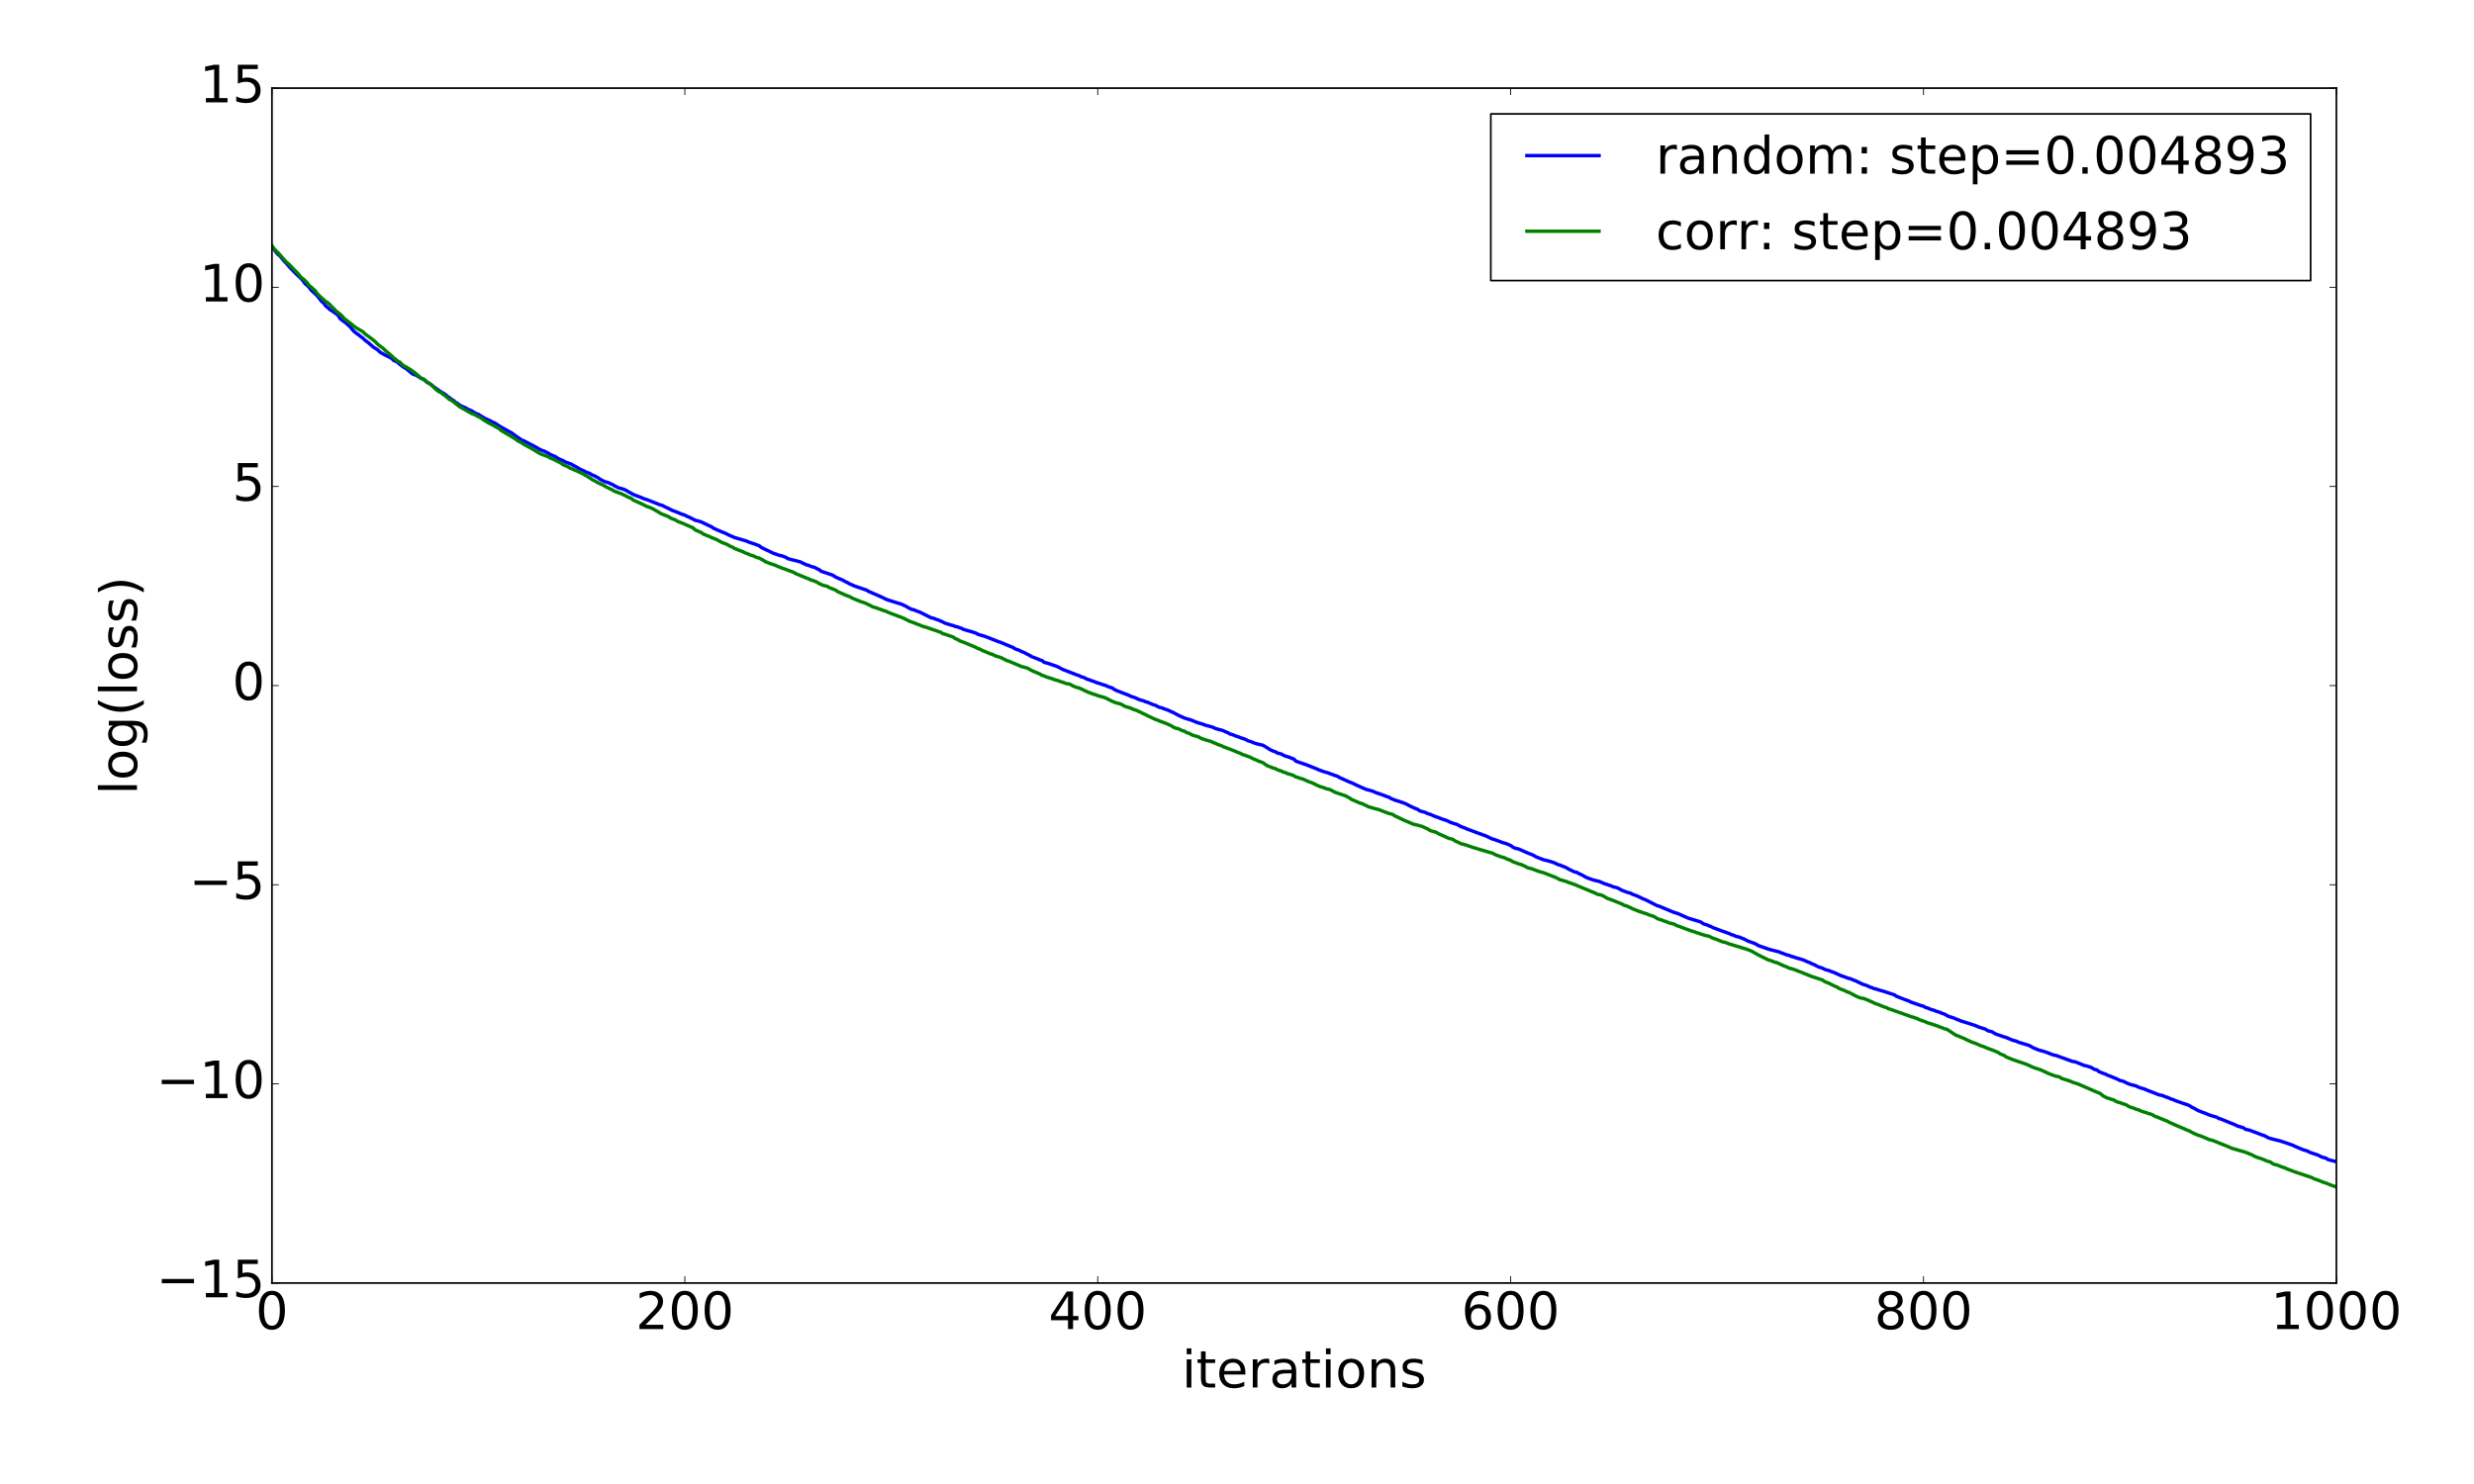 <?xml version="1.0" encoding="utf-8" standalone="no"?>
<!DOCTYPE svg PUBLIC "-//W3C//DTD SVG 1.1//EN"
  "http://www.w3.org/Graphics/SVG/1.1/DTD/svg11.dtd">
<!-- Created with matplotlib (http://matplotlib.org/) -->
<svg height="864pt" version="1.1" viewBox="0 0 1440 864" width="1440pt" xmlns="http://www.w3.org/2000/svg" xmlns:xlink="http://www.w3.org/1999/xlink">
 <defs>
  <style type="text/css">
*{stroke-linecap:butt;stroke-linejoin:round;stroke-miterlimit:100000;}
  </style>
 </defs>
 <g id="figure_1">
  <g id="patch_1">
   <path d="M 0 864 
L 1440 864 
L 1440 0 
L 0 0 
z
" style="fill:#ffffff;"/>
  </g>
  <g id="axes_1">
   <g id="patch_2">
    <path d="M 158.287 747 
L 1359.9 747 
L 1359.9 51.3 
L 158.287 51.3 
z
" style="fill:#ffffff;"/>
   </g>
   <g id="line2d_1">
    <path clip-path="url(#p34ea9ebe9b)" d="M 158.287 143.705 
L 159.489 145.153 
L 160.691 146.841 
L 161.892 148.224 
L 163.094 149.198 
L 165.497 152.158 
L 166.699 153.356 
L 169.102 156.135 
L 172.707 159.799 
L 175.11 162.038 
L 176.312 163.407 
L 177.513 165.1 
L 178.715 166.085 
L 179.917 167.287 
L 181.118 168.924 
L 183.521 171.129 
L 184.723 172.279 
L 187.126 175.414 
L 188.328 176.36 
L 189.529 178.066 
L 190.731 179.033 
L 191.933 180.191 
L 193.134 180.881 
L 196.739 183.479 
L 197.941 185.521 
L 201.546 188.215 
L 203.949 190.427 
L 205.15 191.931 
L 206.352 193.217 
L 207.554 194.15 
L 208.755 194.937 
L 209.957 195.964 
L 211.158 196.825 
L 212.36 197.992 
L 214.763 199.843 
L 217.167 201.967 
L 218.368 202.792 
L 219.57 203.456 
L 220.771 204.643 
L 221.973 205.538 
L 223.175 206.12 
L 224.376 206.853 
L 225.578 207.399 
L 227.981 208.655 
L 229.183 209.893 
L 230.384 210.331 
L 231.586 211.07 
L 232.787 212.194 
L 235.191 213.953 
L 236.392 214.595 
L 239.997 217.628 
L 241.199 218.148 
L 242.4 218.518 
L 244.804 220.145 
L 246.005 220.52 
L 247.207 221.204 
L 248.408 222.524 
L 249.61 223.025 
L 253.215 225.741 
L 256.82 228.251 
L 259.223 229.667 
L 260.425 230.732 
L 262.828 232.48 
L 264.029 233.219 
L 265.231 234.297 
L 266.433 234.976 
L 267.634 235.984 
L 271.239 237.572 
L 272.441 238.376 
L 273.642 238.786 
L 274.844 239.38 
L 276.046 240.166 
L 277.247 240.785 
L 278.449 241.246 
L 280.852 242.769 
L 282.054 243.491 
L 285.658 245.141 
L 286.86 245.853 
L 288.062 246.282 
L 290.465 247.95 
L 296.473 251.353 
L 297.675 251.955 
L 300.078 253.728 
L 303.683 256.209 
L 304.884 256.646 
L 310.892 259.783 
L 314.497 261.831 
L 315.699 262.337 
L 316.9 262.707 
L 319.304 263.962 
L 320.505 264.729 
L 322.908 265.699 
L 325.312 267.182 
L 327.715 268.167 
L 328.916 268.921 
L 332.521 270.226 
L 333.723 270.957 
L 336.126 272.238 
L 337.328 273.019 
L 338.529 273.612 
L 339.731 274.074 
L 340.933 274.802 
L 343.336 275.659 
L 344.537 276.467 
L 345.739 276.899 
L 348.142 278.179 
L 349.344 279.062 
L 351.747 280.341 
L 354.15 281.018 
L 355.352 281.637 
L 356.554 282.116 
L 357.755 282.879 
L 360.158 284.066 
L 362.562 284.692 
L 363.763 285.155 
L 368.57 287.875 
L 370.973 288.816 
L 373.376 289.725 
L 374.578 290.271 
L 376.981 291.064 
L 384.191 293.935 
L 385.392 294.171 
L 386.594 294.894 
L 387.795 295.408 
L 390.199 296.604 
L 391.4 297.197 
L 395.005 298.552 
L 396.207 299.14 
L 398.61 299.895 
L 399.812 300.574 
L 401.013 301.019 
L 404.618 302.881 
L 407.021 303.485 
L 408.223 303.899 
L 414.231 306.77 
L 415.433 307.619 
L 419.037 309.198 
L 422.642 310.674 
L 423.844 311.336 
L 427.449 312.916 
L 434.658 315.051 
L 435.86 315.622 
L 439.465 316.81 
L 441.868 317.727 
L 443.07 318.697 
L 446.675 320.464 
L 450.279 322.157 
L 453.884 323.418 
L 455.086 323.596 
L 457.489 324.537 
L 458.691 325.305 
L 465.9 327.15 
L 467.102 327.797 
L 469.505 328.889 
L 470.707 329.167 
L 471.908 329.725 
L 474.312 330.412 
L 475.513 331.114 
L 476.715 331.589 
L 477.916 332.589 
L 483.924 334.598 
L 485.126 335.118 
L 486.328 335.958 
L 488.731 337.033 
L 489.933 337.465 
L 492.336 338.783 
L 493.537 339.321 
L 494.739 340.051 
L 495.941 340.493 
L 497.142 341.104 
L 504.352 343.559 
L 505.554 344.294 
L 512.763 347.457 
L 516.368 349.174 
L 524.779 351.802 
L 527.183 352.915 
L 529.586 354.289 
L 530.787 354.825 
L 531.989 355.033 
L 533.191 355.605 
L 535.594 356.492 
L 541.602 359.505 
L 544.005 360.184 
L 545.207 360.695 
L 546.408 361.076 
L 548.812 362.158 
L 550.013 362.8 
L 553.618 363.913 
L 554.82 364.23 
L 556.021 364.713 
L 557.223 364.97 
L 559.626 365.814 
L 560.828 366.424 
L 563.231 367.154 
L 565.634 367.803 
L 568.037 368.605 
L 569.239 369.318 
L 572.844 370.369 
L 575.247 371.255 
L 581.255 373.617 
L 582.457 373.989 
L 586.062 375.514 
L 589.666 376.965 
L 590.868 377.804 
L 593.271 378.622 
L 594.473 379.307 
L 595.674 379.705 
L 599.279 381.579 
L 600.481 382.315 
L 604.086 383.683 
L 605.287 384.235 
L 606.489 384.569 
L 607.691 385.583 
L 610.094 386.228 
L 614.9 387.886 
L 616.102 388.418 
L 618.505 389.722 
L 626.916 392.996 
L 628.118 393.374 
L 629.32 394.03 
L 630.521 394.301 
L 632.924 395.504 
L 634.126 395.838 
L 635.328 396.317 
L 636.529 396.672 
L 637.731 397.244 
L 640.134 397.952 
L 641.336 398.415 
L 643.739 399.16 
L 644.941 399.746 
L 647.344 400.525 
L 648.545 401.363 
L 649.747 401.995 
L 656.957 404.773 
L 658.158 405.408 
L 660.562 406.153 
L 662.965 407.279 
L 664.166 407.673 
L 665.368 407.929 
L 666.57 408.489 
L 667.771 408.807 
L 671.376 410.318 
L 672.578 410.639 
L 673.779 411.322 
L 674.981 411.847 
L 676.182 412.077 
L 677.384 412.608 
L 679.787 413.433 
L 683.392 415.085 
L 685.795 416.41 
L 688.199 417.502 
L 689.4 418.05 
L 691.803 418.787 
L 693.005 419.085 
L 696.61 420.579 
L 700.215 421.661 
L 701.416 422.157 
L 705.021 423.121 
L 706.223 423.526 
L 707.424 424.124 
L 709.828 424.825 
L 711.029 425.088 
L 712.231 425.508 
L 713.432 426.116 
L 714.634 426.543 
L 715.836 427.272 
L 718.239 428.032 
L 719.441 428.614 
L 720.642 428.908 
L 721.844 429.437 
L 724.247 430.211 
L 725.449 430.719 
L 726.65 431.392 
L 727.852 431.671 
L 730.255 432.682 
L 732.658 433.355 
L 735.062 433.868 
L 737.465 435.292 
L 738.666 436.101 
L 739.868 436.765 
L 741.07 437.294 
L 742.271 437.675 
L 743.473 438.369 
L 745.876 439.04 
L 747.078 439.739 
L 748.279 440.243 
L 750.682 440.941 
L 751.884 441.531 
L 753.086 441.913 
L 754.287 443.165 
L 757.892 444.434 
L 760.295 445.239 
L 766.303 447.62 
L 767.505 448.187 
L 771.11 449.476 
L 772.311 449.738 
L 777.118 451.533 
L 778.32 451.862 
L 779.521 452.61 
L 785.529 455.32 
L 786.731 455.739 
L 790.336 457.476 
L 793.941 459.07 
L 795.142 459.573 
L 798.747 460.557 
L 801.15 461.593 
L 805.957 463.212 
L 807.158 463.809 
L 808.36 464.081 
L 809.561 464.889 
L 811.965 465.86 
L 814.368 466.582 
L 817.973 467.849 
L 821.578 469.714 
L 823.981 470.766 
L 825.182 471.215 
L 826.384 472.129 
L 828.787 472.746 
L 829.989 473.174 
L 831.191 473.773 
L 832.392 474.084 
L 834.795 475.144 
L 837.199 476.009 
L 839.602 476.932 
L 842.005 477.692 
L 844.408 478.826 
L 845.61 479.252 
L 848.013 479.968 
L 850.416 481.274 
L 852.82 482.141 
L 854.021 482.751 
L 855.223 483.126 
L 857.626 484.044 
L 863.634 486.246 
L 864.836 486.649 
L 868.44 488.407 
L 869.642 488.709 
L 873.247 490.04 
L 874.449 490.515 
L 876.852 491.217 
L 879.255 492.255 
L 880.457 493.139 
L 881.658 493.768 
L 884.061 494.35 
L 888.868 496.466 
L 892.473 497.886 
L 893.674 498.682 
L 896.078 499.665 
L 898.481 500.591 
L 900.884 501.142 
L 903.287 501.863 
L 904.489 502.248 
L 906.892 503.397 
L 908.094 503.697 
L 911.699 505.178 
L 912.9 505.941 
L 916.505 507.658 
L 917.707 507.87 
L 918.908 508.552 
L 921.311 509.69 
L 922.513 510.439 
L 923.715 511.031 
L 927.319 512.331 
L 930.924 513.19 
L 933.328 514.258 
L 938.134 515.916 
L 939.336 516.463 
L 940.537 516.643 
L 941.739 517.07 
L 944.142 518.398 
L 947.747 519.722 
L 948.949 519.94 
L 950.15 520.631 
L 952.553 521.508 
L 954.957 522.592 
L 956.158 523.277 
L 957.36 523.66 
L 959.763 524.841 
L 964.569 527.299 
L 965.771 527.62 
L 968.174 528.631 
L 974.182 531.134 
L 976.586 531.869 
L 982.594 534.54 
L 989.803 536.727 
L 991.005 537.543 
L 992.207 538.146 
L 993.408 538.387 
L 994.61 539.014 
L 995.811 539.395 
L 997.013 540.07 
L 1001.819 541.873 
L 1005.424 543.136 
L 1006.626 543.56 
L 1007.828 544.187 
L 1009.029 544.461 
L 1010.231 545.084 
L 1012.634 545.676 
L 1013.836 546.221 
L 1015.037 546.64 
L 1017.44 547.913 
L 1021.045 549.172 
L 1022.247 549.774 
L 1023.448 550.52 
L 1025.852 551.361 
L 1029.457 552.637 
L 1033.061 553.584 
L 1035.465 554.179 
L 1036.666 554.723 
L 1037.868 555.08 
L 1039.069 555.609 
L 1040.271 556.011 
L 1041.473 556.286 
L 1042.674 556.84 
L 1043.876 557.093 
L 1045.078 557.564 
L 1048.682 558.581 
L 1049.884 558.994 
L 1052.287 560.076 
L 1053.489 560.505 
L 1054.69 561.153 
L 1055.892 561.593 
L 1058.295 562.861 
L 1060.698 563.637 
L 1061.9 564.272 
L 1063.102 564.724 
L 1064.303 564.995 
L 1067.908 566.37 
L 1071.513 568.032 
L 1073.916 568.83 
L 1075.118 569.326 
L 1077.521 570.02 
L 1078.723 570.586 
L 1079.924 570.978 
L 1083.529 572.728 
L 1084.731 573.241 
L 1085.932 573.573 
L 1087.134 574.048 
L 1088.336 574.646 
L 1089.537 575.006 
L 1090.739 575.567 
L 1091.94 575.801 
L 1093.142 576.238 
L 1096.747 577.259 
L 1102.755 579.261 
L 1103.957 580.137 
L 1111.166 582.857 
L 1112.368 583.468 
L 1118.376 585.527 
L 1119.578 585.847 
L 1120.779 586.544 
L 1121.981 586.902 
L 1124.384 587.875 
L 1125.586 588.162 
L 1126.787 588.682 
L 1129.19 589.421 
L 1130.392 589.984 
L 1131.594 590.326 
L 1133.997 591.67 
L 1136.4 592.412 
L 1137.602 592.851 
L 1138.803 593.414 
L 1140.005 593.814 
L 1141.207 594.36 
L 1143.61 595.111 
L 1149.618 597.04 
L 1152.021 598.068 
L 1155.626 599.179 
L 1156.827 600.017 
L 1158.029 600.378 
L 1159.231 600.609 
L 1161.634 602.015 
L 1166.44 603.678 
L 1167.642 604.009 
L 1171.247 605.542 
L 1173.65 606.202 
L 1174.852 606.798 
L 1180.86 608.595 
L 1182.061 609.199 
L 1183.263 609.951 
L 1186.868 611.425 
L 1189.271 612.036 
L 1191.674 612.871 
L 1194.077 613.786 
L 1195.279 614.267 
L 1196.481 614.415 
L 1206.094 617.92 
L 1207.295 618.11 
L 1208.497 618.431 
L 1213.303 620.379 
L 1214.505 620.591 
L 1215.707 621.01 
L 1216.908 621.309 
L 1218.11 622.059 
L 1219.311 622.671 
L 1220.513 622.894 
L 1221.715 623.924 
L 1224.118 624.881 
L 1225.319 625.281 
L 1226.521 625.913 
L 1228.924 626.815 
L 1232.529 628.341 
L 1233.731 628.993 
L 1236.134 629.626 
L 1237.336 630.314 
L 1239.739 631.306 
L 1243.344 632.253 
L 1244.545 632.876 
L 1245.747 633.331 
L 1248.15 634.008 
L 1249.352 634.577 
L 1252.956 635.956 
L 1255.36 636.904 
L 1256.561 637.406 
L 1258.965 637.891 
L 1260.166 638.515 
L 1261.368 638.824 
L 1263.771 639.882 
L 1264.973 640.228 
L 1266.174 640.811 
L 1272.182 642.895 
L 1273.384 643.254 
L 1274.586 643.84 
L 1275.787 644.673 
L 1276.989 645.193 
L 1279.392 646.579 
L 1281.795 647.5 
L 1284.198 648.403 
L 1285.4 648.962 
L 1287.803 649.76 
L 1290.206 650.421 
L 1291.408 651.159 
L 1292.61 651.496 
L 1301.021 654.913 
L 1302.223 655.535 
L 1305.827 656.641 
L 1307.029 657.501 
L 1309.432 658.039 
L 1314.239 659.836 
L 1316.642 660.786 
L 1317.844 661.122 
L 1320.247 662.402 
L 1321.448 662.843 
L 1327.456 664.368 
L 1329.86 665.144 
L 1334.666 666.819 
L 1335.868 667.437 
L 1339.473 668.944 
L 1340.674 669.447 
L 1343.077 670.154 
L 1344.279 670.856 
L 1349.085 672.46 
L 1351.489 673.671 
L 1353.892 674.321 
L 1355.094 675.154 
L 1358.698 676.05 
L 1358.698 676.05 
" style="fill:none;stroke:#0000ff;stroke-linecap:square;stroke-width:2.0;"/>
   </g>
   <g id="line2d_2">
    <path clip-path="url(#p34ea9ebe9b)" d="M 158.287 143.073 
L 159.489 144.768 
L 160.691 146.073 
L 161.892 147.169 
L 164.296 149.954 
L 166.699 152.634 
L 167.9 153.574 
L 173.908 159.754 
L 175.11 161.367 
L 176.312 162.233 
L 177.513 163.329 
L 178.715 164.576 
L 179.917 166.225 
L 181.118 167.14 
L 183.521 169.323 
L 184.723 171.021 
L 185.925 172.285 
L 189.529 175.469 
L 190.731 176.24 
L 191.933 177.273 
L 193.134 178.584 
L 194.336 179.706 
L 195.537 181.041 
L 197.941 182.911 
L 199.142 184.023 
L 200.344 185.473 
L 203.949 188.214 
L 206.352 190.152 
L 207.554 191.013 
L 211.158 193.098 
L 212.36 194.306 
L 215.965 196.984 
L 218.368 198.859 
L 219.57 200.194 
L 220.771 201.183 
L 223.175 202.923 
L 224.376 204.147 
L 227.981 207.218 
L 229.183 208.372 
L 231.586 210.311 
L 232.787 210.883 
L 233.989 212.145 
L 235.191 213.07 
L 236.392 213.663 
L 237.594 214.462 
L 238.796 215.089 
L 241.199 216.842 
L 243.602 218.832 
L 244.804 220.046 
L 246.005 220.639 
L 248.408 222.228 
L 249.61 223.167 
L 250.812 223.806 
L 252.013 224.904 
L 253.215 226.269 
L 254.417 227.304 
L 255.618 228.119 
L 256.82 228.677 
L 258.021 229.689 
L 259.223 230.508 
L 261.626 232.567 
L 262.828 233.137 
L 264.029 233.994 
L 266.433 235.913 
L 267.634 236.862 
L 274.844 240.922 
L 276.046 241.259 
L 278.449 242.621 
L 279.65 243.172 
L 282.054 244.875 
L 283.255 245.526 
L 284.457 246.308 
L 286.86 247.483 
L 289.263 248.866 
L 290.465 249.522 
L 291.666 250.613 
L 300.078 255.615 
L 301.279 256.602 
L 303.683 257.821 
L 304.884 258.691 
L 308.489 260.614 
L 314.497 264.191 
L 319.304 266.018 
L 320.505 266.771 
L 321.707 267.196 
L 326.513 269.622 
L 327.715 270.554 
L 330.118 271.531 
L 331.32 272.274 
L 338.529 275.449 
L 340.933 276.834 
L 342.134 277.521 
L 344.537 279.106 
L 348.142 281.104 
L 351.747 282.796 
L 352.949 283.582 
L 356.554 285.319 
L 357.755 286.084 
L 358.957 286.41 
L 360.158 286.984 
L 361.36 287.282 
L 366.166 289.692 
L 367.368 290.101 
L 368.57 291.124 
L 374.578 293.884 
L 375.779 294.547 
L 379.384 295.91 
L 382.989 297.967 
L 384.191 298.728 
L 385.392 299.35 
L 387.795 300.265 
L 388.997 300.726 
L 390.199 301.564 
L 391.4 302.093 
L 392.602 302.497 
L 395.005 303.814 
L 397.408 304.674 
L 403.416 307.354 
L 404.618 308.494 
L 408.223 310.078 
L 409.425 310.956 
L 411.828 311.956 
L 413.029 312.403 
L 414.231 313.025 
L 416.634 313.921 
L 420.239 315.831 
L 422.642 316.73 
L 423.844 317.326 
L 425.045 318.058 
L 426.247 318.492 
L 427.449 319.293 
L 428.65 319.715 
L 429.852 320.269 
L 432.255 321.136 
L 433.457 321.775 
L 435.86 322.71 
L 437.062 323.251 
L 438.263 323.577 
L 440.666 324.642 
L 441.868 324.906 
L 443.07 325.601 
L 444.271 326.136 
L 445.473 327.053 
L 446.675 327.414 
L 447.876 327.975 
L 450.279 328.727 
L 455.086 330.724 
L 457.489 331.543 
L 459.892 332.487 
L 461.094 332.828 
L 463.497 334.11 
L 469.505 336.576 
L 470.707 337.011 
L 471.908 337.694 
L 473.11 337.949 
L 475.513 338.91 
L 476.715 339.718 
L 479.118 340.783 
L 481.521 341.364 
L 482.723 342.138 
L 486.328 343.535 
L 487.529 344.422 
L 492.336 346.566 
L 494.739 347.447 
L 495.941 348.189 
L 500.747 350.168 
L 503.15 350.959 
L 504.352 351.44 
L 505.554 352.119 
L 506.755 352.617 
L 507.957 353.346 
L 509.158 353.608 
L 512.763 354.899 
L 513.965 355.389 
L 515.166 355.687 
L 517.57 356.761 
L 525.981 359.949 
L 529.586 361.801 
L 530.787 362.152 
L 536.795 364.539 
L 539.199 365.242 
L 547.61 368.143 
L 548.812 368.96 
L 550.013 369.254 
L 554.82 370.895 
L 556.021 371.793 
L 557.223 372.259 
L 558.424 372.963 
L 559.626 373.527 
L 560.828 373.899 
L 568.037 376.917 
L 569.239 377.603 
L 570.441 377.968 
L 571.642 378.642 
L 576.449 380.678 
L 577.65 380.966 
L 578.852 381.632 
L 580.053 382.087 
L 582.457 382.791 
L 586.062 384.604 
L 587.263 384.98 
L 594.473 388.029 
L 596.876 388.626 
L 598.078 389.025 
L 600.481 390.385 
L 605.287 392.429 
L 606.489 393.174 
L 607.691 393.501 
L 608.892 394.08 
L 612.497 395.182 
L 613.699 395.682 
L 616.102 396.328 
L 617.303 396.848 
L 618.505 397.188 
L 620.908 398.06 
L 622.11 398.153 
L 623.312 398.623 
L 624.513 399.358 
L 626.916 400.302 
L 628.118 400.535 
L 632.924 402.818 
L 636.529 404.186 
L 637.731 404.457 
L 638.933 405.03 
L 642.537 405.988 
L 643.739 406.448 
L 646.142 407.706 
L 648.545 408.811 
L 649.747 409.215 
L 652.15 409.825 
L 653.352 410.419 
L 654.553 411.178 
L 658.158 412.282 
L 659.36 412.888 
L 661.763 413.692 
L 662.965 414.311 
L 664.166 414.796 
L 665.368 415.482 
L 666.57 415.944 
L 667.771 416.627 
L 670.174 417.755 
L 672.578 418.877 
L 673.779 419.239 
L 674.981 419.831 
L 678.586 421.117 
L 680.989 422.191 
L 682.191 422.807 
L 683.392 423.567 
L 684.594 424.017 
L 685.795 424.253 
L 688.199 425.388 
L 689.4 425.663 
L 690.602 426.517 
L 691.803 426.822 
L 694.207 428.021 
L 697.812 429.101 
L 699.013 429.849 
L 701.416 430.704 
L 705.021 431.71 
L 706.223 432.406 
L 707.424 432.728 
L 708.626 433.382 
L 711.029 434.227 
L 712.231 434.83 
L 717.037 436.605 
L 720.642 438.12 
L 721.844 438.545 
L 723.045 439.218 
L 724.247 439.582 
L 727.852 440.91 
L 729.053 441.623 
L 731.457 442.599 
L 732.658 443.173 
L 735.062 444.021 
L 737.465 445.759 
L 739.868 446.659 
L 741.07 447.161 
L 742.271 447.461 
L 743.473 448.101 
L 744.674 448.583 
L 745.876 448.907 
L 747.078 449.567 
L 748.279 449.867 
L 749.481 450.455 
L 751.884 451.083 
L 753.086 451.63 
L 754.287 452.352 
L 755.489 452.645 
L 756.691 453.153 
L 757.892 453.416 
L 759.094 453.872 
L 761.497 454.982 
L 763.9 455.856 
L 767.505 457.623 
L 768.707 458.087 
L 769.908 458.39 
L 772.311 459.298 
L 773.513 459.533 
L 774.715 459.988 
L 777.118 461.304 
L 783.126 463.325 
L 785.529 464.612 
L 786.731 465.456 
L 791.537 467.561 
L 792.739 467.815 
L 793.941 468.489 
L 795.142 468.946 
L 796.344 469.664 
L 798.747 470.318 
L 799.949 470.712 
L 802.352 471.299 
L 808.36 473.607 
L 809.561 473.848 
L 810.763 474.254 
L 811.965 475.083 
L 813.166 475.577 
L 816.771 477.356 
L 822.779 479.909 
L 825.182 480.412 
L 826.384 480.814 
L 827.586 481.078 
L 829.989 482.172 
L 831.191 482.716 
L 832.392 483.51 
L 833.594 483.95 
L 834.795 484.211 
L 835.997 484.599 
L 837.199 485.352 
L 839.602 486.41 
L 843.207 488.071 
L 845.61 488.664 
L 846.811 489.547 
L 849.215 490.621 
L 850.416 491.218 
L 852.82 491.816 
L 857.626 493.477 
L 867.239 496.333 
L 868.44 496.602 
L 870.844 497.815 
L 874.449 499.088 
L 875.65 499.338 
L 876.852 500.024 
L 879.255 500.873 
L 880.457 501.649 
L 882.86 502.53 
L 884.061 503.013 
L 885.263 503.307 
L 887.666 504.329 
L 888.868 505.059 
L 890.07 505.455 
L 891.271 505.713 
L 896.078 507.488 
L 898.481 508.125 
L 905.69 510.948 
L 908.094 512.221 
L 909.295 512.497 
L 910.497 512.909 
L 911.699 513.168 
L 912.9 513.797 
L 914.102 514.087 
L 915.303 514.586 
L 916.505 514.959 
L 920.11 516.511 
L 928.521 519.989 
L 929.723 520.621 
L 932.126 521.133 
L 933.328 521.709 
L 935.731 523.122 
L 938.134 523.946 
L 944.142 526.35 
L 945.344 527.08 
L 946.545 527.384 
L 948.949 528.412 
L 950.15 529.055 
L 953.755 530.504 
L 957.36 531.729 
L 958.561 532.072 
L 959.763 532.642 
L 962.166 533.411 
L 963.368 533.938 
L 964.569 534.772 
L 965.771 535.248 
L 966.973 535.544 
L 968.174 536.097 
L 969.376 536.404 
L 971.779 537.4 
L 974.182 537.945 
L 976.586 539.133 
L 977.787 539.497 
L 980.19 540.452 
L 984.997 542.189 
L 986.199 542.474 
L 987.4 542.979 
L 989.803 543.726 
L 992.207 544.546 
L 994.61 545.047 
L 997.013 546.226 
L 999.416 547.018 
L 1000.618 547.57 
L 1003.021 548.463 
L 1004.223 548.672 
L 1006.626 549.607 
L 1012.634 551.406 
L 1015.037 552.172 
L 1016.239 552.473 
L 1019.844 553.929 
L 1023.448 556.011 
L 1029.457 558.958 
L 1030.658 559.26 
L 1033.061 560.222 
L 1034.263 560.457 
L 1037.868 562.139 
L 1040.271 563.068 
L 1041.473 563.713 
L 1042.674 563.931 
L 1045.078 564.756 
L 1054.69 568.575 
L 1060.698 570.542 
L 1061.9 571.373 
L 1063.102 571.939 
L 1064.303 572.351 
L 1067.908 574.145 
L 1069.11 574.593 
L 1070.311 575.397 
L 1073.916 576.827 
L 1075.118 577.477 
L 1076.319 577.812 
L 1079.924 579.766 
L 1082.328 580.84 
L 1083.529 581.141 
L 1084.731 581.319 
L 1087.134 582.255 
L 1091.94 584.456 
L 1093.142 584.799 
L 1095.545 585.806 
L 1096.747 586.28 
L 1097.948 586.6 
L 1099.15 587.291 
L 1100.352 587.633 
L 1102.755 588.489 
L 1111.166 591.459 
L 1112.368 591.934 
L 1113.569 592.192 
L 1114.771 592.664 
L 1115.973 593.014 
L 1117.174 593.695 
L 1120.779 594.93 
L 1121.981 595.531 
L 1124.384 596.202 
L 1127.989 597.454 
L 1129.19 597.99 
L 1130.392 598.336 
L 1131.594 598.907 
L 1132.795 599.145 
L 1133.997 599.755 
L 1137.602 602.18 
L 1138.803 602.867 
L 1140.005 603.22 
L 1141.207 603.821 
L 1143.61 604.753 
L 1144.811 605.448 
L 1148.416 607.018 
L 1149.618 607.337 
L 1152.021 608.427 
L 1153.223 608.923 
L 1154.424 609.27 
L 1156.827 610.348 
L 1159.231 611.163 
L 1162.836 612.643 
L 1164.037 613.442 
L 1165.239 614.011 
L 1166.44 614.419 
L 1167.642 615.331 
L 1171.247 616.811 
L 1179.658 619.706 
L 1183.263 621.374 
L 1188.069 622.995 
L 1192.876 625.233 
L 1196.481 626.554 
L 1197.682 626.714 
L 1198.884 627.109 
L 1200.086 627.906 
L 1204.892 629.428 
L 1206.094 629.989 
L 1209.698 631.177 
L 1218.11 634.841 
L 1220.513 635.85 
L 1221.715 636.283 
L 1222.916 636.986 
L 1224.118 638.055 
L 1226.521 639.303 
L 1227.723 639.538 
L 1228.924 640.019 
L 1230.126 640.285 
L 1231.327 641.095 
L 1232.529 641.616 
L 1233.731 641.921 
L 1236.134 642.794 
L 1237.336 643.104 
L 1238.537 643.89 
L 1239.739 644.487 
L 1242.142 645.236 
L 1243.344 645.817 
L 1244.545 646.101 
L 1246.948 647.14 
L 1249.352 647.842 
L 1250.553 648.312 
L 1251.755 648.616 
L 1252.956 649.087 
L 1254.158 649.894 
L 1255.36 650.281 
L 1260.166 652.245 
L 1261.368 652.693 
L 1262.569 653.397 
L 1267.376 655.536 
L 1269.779 656.555 
L 1270.981 657.019 
L 1272.182 657.605 
L 1274.586 658.567 
L 1275.787 659.288 
L 1279.392 660.953 
L 1280.594 661.254 
L 1284.198 662.709 
L 1285.4 663.328 
L 1287.803 663.929 
L 1297.416 667.795 
L 1298.618 668.408 
L 1307.029 670.855 
L 1310.634 672.323 
L 1313.037 673.572 
L 1316.642 674.762 
L 1317.844 675.21 
L 1319.045 675.816 
L 1321.448 676.512 
L 1322.65 677.375 
L 1323.852 677.975 
L 1325.053 678.171 
L 1328.658 679.576 
L 1329.86 679.899 
L 1331.061 680.514 
L 1335.868 682.333 
L 1345.481 685.549 
L 1346.682 686.177 
L 1350.287 687.495 
L 1352.69 688.468 
L 1353.892 688.812 
L 1356.295 689.814 
L 1358.698 690.668 
L 1358.698 690.668 
" style="fill:none;stroke:#008000;stroke-linecap:square;stroke-width:2.0;"/>
   </g>
   <g id="patch_3">
    <path d="M 158.287 51.3 
L 1359.9 51.3 
" style="fill:none;stroke:#000000;stroke-linecap:square;stroke-linejoin:miter;"/>
   </g>
   <g id="patch_4">
    <path d="M 1359.9 747 
L 1359.9 51.3 
" style="fill:none;stroke:#000000;stroke-linecap:square;stroke-linejoin:miter;"/>
   </g>
   <g id="patch_5">
    <path d="M 158.287 747 
L 1359.9 747 
" style="fill:none;stroke:#000000;stroke-linecap:square;stroke-linejoin:miter;"/>
   </g>
   <g id="patch_6">
    <path d="M 158.287 747 
L 158.287 51.3 
" style="fill:none;stroke:#000000;stroke-linecap:square;stroke-linejoin:miter;"/>
   </g>
   <g id="matplotlib.axis_1">
    <g id="xtick_1">
     <g id="line2d_3">
      <defs>
       <path d="M 0 0 
L 0 -4 
" id="m3d69aebb0a" style="stroke:#000000;stroke-width:0.5;"/>
      </defs>
      <g>
       <use style="stroke:#000000;stroke-width:0.5;" x="158.287" xlink:href="#m3d69aebb0a" y="747.0"/>
      </g>
     </g>
     <g id="line2d_4">
      <defs>
       <path d="M 0 0 
L 0 4 
" id="m648ed5e152" style="stroke:#000000;stroke-width:0.5;"/>
      </defs>
      <g>
       <use style="stroke:#000000;stroke-width:0.5;" x="158.287" xlink:href="#m648ed5e152" y="51.3"/>
      </g>
     </g>
     <g id="text_1">
      <!-- 0 -->
      <defs>
       <path d="M 31.781 66.406 
Q 24.172 66.406 20.328 58.906 
Q 16.5 51.422 16.5 36.375 
Q 16.5 21.391 20.328 13.891 
Q 24.172 6.391 31.781 6.391 
Q 39.453 6.391 43.281 13.891 
Q 47.125 21.391 47.125 36.375 
Q 47.125 51.422 43.281 58.906 
Q 39.453 66.406 31.781 66.406 
M 31.781 74.219 
Q 44.047 74.219 50.516 64.516 
Q 56.984 54.828 56.984 36.375 
Q 56.984 17.969 50.516 8.266 
Q 44.047 -1.422 31.781 -1.422 
Q 19.531 -1.422 13.062 8.266 
Q 6.594 17.969 6.594 36.375 
Q 6.594 54.828 13.062 64.516 
Q 19.531 74.219 31.781 74.219 
" id="BitstreamVeraSans-Roman-30"/>
      </defs>
      <g transform="translate(148.744 773.795)scale(0.3 -0.3)">
       <use xlink:href="#BitstreamVeraSans-Roman-30"/>
      </g>
     </g>
    </g>
    <g id="xtick_2">
     <g id="line2d_5">
      <g>
       <use style="stroke:#000000;stroke-width:0.5;" x="398.61" xlink:href="#m3d69aebb0a" y="747.0"/>
      </g>
     </g>
     <g id="line2d_6">
      <g>
       <use style="stroke:#000000;stroke-width:0.5;" x="398.61" xlink:href="#m648ed5e152" y="51.3"/>
      </g>
     </g>
     <g id="text_2">
      <!-- 200 -->
      <defs>
       <path d="M 19.188 8.297 
L 53.609 8.297 
L 53.609 0 
L 7.328 0 
L 7.328 8.297 
Q 12.938 14.109 22.625 23.891 
Q 32.328 33.688 34.812 36.531 
Q 39.547 41.844 41.422 45.531 
Q 43.312 49.219 43.312 52.781 
Q 43.312 58.594 39.234 62.25 
Q 35.156 65.922 28.609 65.922 
Q 23.969 65.922 18.812 64.312 
Q 13.672 62.703 7.812 59.422 
L 7.812 69.391 
Q 13.766 71.781 18.938 73 
Q 24.125 74.219 28.422 74.219 
Q 39.75 74.219 46.484 68.547 
Q 53.219 62.891 53.219 53.422 
Q 53.219 48.922 51.531 44.891 
Q 49.859 40.875 45.406 35.406 
Q 44.188 33.984 37.641 27.219 
Q 31.109 20.453 19.188 8.297 
" id="BitstreamVeraSans-Roman-32"/>
      </defs>
      <g transform="translate(369.979 773.795)scale(0.3 -0.3)">
       <use xlink:href="#BitstreamVeraSans-Roman-32"/>
       <use x="63.623" xlink:href="#BitstreamVeraSans-Roman-30"/>
       <use x="127.246" xlink:href="#BitstreamVeraSans-Roman-30"/>
      </g>
     </g>
    </g>
    <g id="xtick_3">
     <g id="line2d_7">
      <g>
       <use style="stroke:#000000;stroke-width:0.5;" x="638.933" xlink:href="#m3d69aebb0a" y="747.0"/>
      </g>
     </g>
     <g id="line2d_8">
      <g>
       <use style="stroke:#000000;stroke-width:0.5;" x="638.933" xlink:href="#m648ed5e152" y="51.3"/>
      </g>
     </g>
     <g id="text_3">
      <!-- 400 -->
      <defs>
       <path d="M 37.797 64.312 
L 12.891 25.391 
L 37.797 25.391 
z
M 35.203 72.906 
L 47.609 72.906 
L 47.609 25.391 
L 58.016 25.391 
L 58.016 17.188 
L 47.609 17.188 
L 47.609 0 
L 37.797 0 
L 37.797 17.188 
L 4.891 17.188 
L 4.891 26.703 
z
" id="BitstreamVeraSans-Roman-34"/>
      </defs>
      <g transform="translate(610.301 773.795)scale(0.3 -0.3)">
       <use xlink:href="#BitstreamVeraSans-Roman-34"/>
       <use x="63.623" xlink:href="#BitstreamVeraSans-Roman-30"/>
       <use x="127.246" xlink:href="#BitstreamVeraSans-Roman-30"/>
      </g>
     </g>
    </g>
    <g id="xtick_4">
     <g id="line2d_9">
      <g>
       <use style="stroke:#000000;stroke-width:0.5;" x="879.255" xlink:href="#m3d69aebb0a" y="747.0"/>
      </g>
     </g>
     <g id="line2d_10">
      <g>
       <use style="stroke:#000000;stroke-width:0.5;" x="879.255" xlink:href="#m648ed5e152" y="51.3"/>
      </g>
     </g>
     <g id="text_4">
      <!-- 600 -->
      <defs>
       <path d="M 33.016 40.375 
Q 26.375 40.375 22.484 35.828 
Q 18.609 31.297 18.609 23.391 
Q 18.609 15.531 22.484 10.953 
Q 26.375 6.391 33.016 6.391 
Q 39.656 6.391 43.531 10.953 
Q 47.406 15.531 47.406 23.391 
Q 47.406 31.297 43.531 35.828 
Q 39.656 40.375 33.016 40.375 
M 52.594 71.297 
L 52.594 62.312 
Q 48.875 64.062 45.094 64.984 
Q 41.312 65.922 37.594 65.922 
Q 27.828 65.922 22.672 59.328 
Q 17.531 52.734 16.797 39.406 
Q 19.672 43.656 24.016 45.922 
Q 28.375 48.188 33.594 48.188 
Q 44.578 48.188 50.953 41.516 
Q 57.328 34.859 57.328 23.391 
Q 57.328 12.156 50.688 5.359 
Q 44.047 -1.422 33.016 -1.422 
Q 20.359 -1.422 13.672 8.266 
Q 6.984 17.969 6.984 36.375 
Q 6.984 53.656 15.188 63.938 
Q 23.391 74.219 37.203 74.219 
Q 40.922 74.219 44.703 73.484 
Q 48.484 72.75 52.594 71.297 
" id="BitstreamVeraSans-Roman-36"/>
      </defs>
      <g transform="translate(850.624 773.795)scale(0.3 -0.3)">
       <use xlink:href="#BitstreamVeraSans-Roman-36"/>
       <use x="63.623" xlink:href="#BitstreamVeraSans-Roman-30"/>
       <use x="127.246" xlink:href="#BitstreamVeraSans-Roman-30"/>
      </g>
     </g>
    </g>
    <g id="xtick_5">
     <g id="line2d_11">
      <g>
       <use style="stroke:#000000;stroke-width:0.5;" x="1119.578" xlink:href="#m3d69aebb0a" y="747.0"/>
      </g>
     </g>
     <g id="line2d_12">
      <g>
       <use style="stroke:#000000;stroke-width:0.5;" x="1119.578" xlink:href="#m648ed5e152" y="51.3"/>
      </g>
     </g>
     <g id="text_5">
      <!-- 800 -->
      <defs>
       <path d="M 31.781 34.625 
Q 24.75 34.625 20.719 30.859 
Q 16.703 27.094 16.703 20.516 
Q 16.703 13.922 20.719 10.156 
Q 24.75 6.391 31.781 6.391 
Q 38.812 6.391 42.859 10.172 
Q 46.922 13.969 46.922 20.516 
Q 46.922 27.094 42.891 30.859 
Q 38.875 34.625 31.781 34.625 
M 21.922 38.812 
Q 15.578 40.375 12.031 44.719 
Q 8.5 49.078 8.5 55.328 
Q 8.5 64.062 14.719 69.141 
Q 20.953 74.219 31.781 74.219 
Q 42.672 74.219 48.875 69.141 
Q 55.078 64.062 55.078 55.328 
Q 55.078 49.078 51.531 44.719 
Q 48 40.375 41.703 38.812 
Q 48.828 37.156 52.797 32.312 
Q 56.781 27.484 56.781 20.516 
Q 56.781 9.906 50.312 4.234 
Q 43.844 -1.422 31.781 -1.422 
Q 19.734 -1.422 13.25 4.234 
Q 6.781 9.906 6.781 20.516 
Q 6.781 27.484 10.781 32.312 
Q 14.797 37.156 21.922 38.812 
M 18.312 54.391 
Q 18.312 48.734 21.844 45.562 
Q 25.391 42.391 31.781 42.391 
Q 38.141 42.391 41.719 45.562 
Q 45.312 48.734 45.312 54.391 
Q 45.312 60.062 41.719 63.234 
Q 38.141 66.406 31.781 66.406 
Q 25.391 66.406 21.844 63.234 
Q 18.312 60.062 18.312 54.391 
" id="BitstreamVeraSans-Roman-38"/>
      </defs>
      <g transform="translate(1090.946 773.795)scale(0.3 -0.3)">
       <use xlink:href="#BitstreamVeraSans-Roman-38"/>
       <use x="63.623" xlink:href="#BitstreamVeraSans-Roman-30"/>
       <use x="127.246" xlink:href="#BitstreamVeraSans-Roman-30"/>
      </g>
     </g>
    </g>
    <g id="xtick_6">
     <g id="line2d_13">
      <g>
       <use style="stroke:#000000;stroke-width:0.5;" x="1359.9" xlink:href="#m3d69aebb0a" y="747.0"/>
      </g>
     </g>
     <g id="line2d_14">
      <g>
       <use style="stroke:#000000;stroke-width:0.5;" x="1359.9" xlink:href="#m648ed5e152" y="51.3"/>
      </g>
     </g>
     <g id="text_6">
      <!-- 1000 -->
      <defs>
       <path d="M 12.406 8.297 
L 28.516 8.297 
L 28.516 63.922 
L 10.984 60.406 
L 10.984 69.391 
L 28.422 72.906 
L 38.281 72.906 
L 38.281 8.297 
L 54.391 8.297 
L 54.391 0 
L 12.406 0 
z
" id="BitstreamVeraSans-Roman-31"/>
      </defs>
      <g transform="translate(1321.725 773.795)scale(0.3 -0.3)">
       <use xlink:href="#BitstreamVeraSans-Roman-31"/>
       <use x="63.623" xlink:href="#BitstreamVeraSans-Roman-30"/>
       <use x="127.246" xlink:href="#BitstreamVeraSans-Roman-30"/>
       <use x="190.869" xlink:href="#BitstreamVeraSans-Roman-30"/>
      </g>
     </g>
    </g>
    <g id="text_7">
     <!-- iterations -->
     <defs>
      <path d="M 54.891 33.016 
L 54.891 0 
L 45.906 0 
L 45.906 32.719 
Q 45.906 40.484 42.875 44.328 
Q 39.844 48.188 33.797 48.188 
Q 26.516 48.188 22.312 43.547 
Q 18.109 38.922 18.109 30.906 
L 18.109 0 
L 9.078 0 
L 9.078 54.688 
L 18.109 54.688 
L 18.109 46.188 
Q 21.344 51.125 25.703 53.562 
Q 30.078 56 35.797 56 
Q 45.219 56 50.047 50.172 
Q 54.891 44.344 54.891 33.016 
" id="BitstreamVeraSans-Roman-6e"/>
      <path d="M 34.281 27.484 
Q 23.391 27.484 19.188 25 
Q 14.984 22.516 14.984 16.5 
Q 14.984 11.719 18.141 8.906 
Q 21.297 6.109 26.703 6.109 
Q 34.188 6.109 38.703 11.406 
Q 43.219 16.703 43.219 25.484 
L 43.219 27.484 
z
M 52.203 31.203 
L 52.203 0 
L 43.219 0 
L 43.219 8.297 
Q 40.141 3.328 35.547 0.953 
Q 30.953 -1.422 24.312 -1.422 
Q 15.922 -1.422 10.953 3.297 
Q 6 8.016 6 15.922 
Q 6 25.141 12.172 29.828 
Q 18.359 34.516 30.609 34.516 
L 43.219 34.516 
L 43.219 35.406 
Q 43.219 41.609 39.141 45 
Q 35.062 48.391 27.688 48.391 
Q 23 48.391 18.547 47.266 
Q 14.109 46.141 10.016 43.891 
L 10.016 52.203 
Q 14.938 54.109 19.578 55.047 
Q 24.219 56 28.609 56 
Q 40.484 56 46.344 49.844 
Q 52.203 43.703 52.203 31.203 
" id="BitstreamVeraSans-Roman-61"/>
      <path d="M 30.609 48.391 
Q 23.391 48.391 19.188 42.75 
Q 14.984 37.109 14.984 27.297 
Q 14.984 17.484 19.156 11.844 
Q 23.344 6.203 30.609 6.203 
Q 37.797 6.203 41.984 11.859 
Q 46.188 17.531 46.188 27.297 
Q 46.188 37.016 41.984 42.703 
Q 37.797 48.391 30.609 48.391 
M 30.609 56 
Q 42.328 56 49.016 48.375 
Q 55.719 40.766 55.719 27.297 
Q 55.719 13.875 49.016 6.219 
Q 42.328 -1.422 30.609 -1.422 
Q 18.844 -1.422 12.172 6.219 
Q 5.516 13.875 5.516 27.297 
Q 5.516 40.766 12.172 48.375 
Q 18.844 56 30.609 56 
" id="BitstreamVeraSans-Roman-6f"/>
      <path d="M 9.422 54.688 
L 18.406 54.688 
L 18.406 0 
L 9.422 0 
z
M 9.422 75.984 
L 18.406 75.984 
L 18.406 64.594 
L 9.422 64.594 
z
" id="BitstreamVeraSans-Roman-69"/>
      <path d="M 56.203 29.594 
L 56.203 25.203 
L 14.891 25.203 
Q 15.484 15.922 20.484 11.062 
Q 25.484 6.203 34.422 6.203 
Q 39.594 6.203 44.453 7.469 
Q 49.312 8.734 54.109 11.281 
L 54.109 2.781 
Q 49.266 0.734 44.188 -0.344 
Q 39.109 -1.422 33.891 -1.422 
Q 20.797 -1.422 13.156 6.188 
Q 5.516 13.812 5.516 26.812 
Q 5.516 40.234 12.766 48.109 
Q 20.016 56 32.328 56 
Q 43.359 56 49.781 48.891 
Q 56.203 41.797 56.203 29.594 
M 47.219 32.234 
Q 47.125 39.594 43.094 43.984 
Q 39.062 48.391 32.422 48.391 
Q 24.906 48.391 20.391 44.141 
Q 15.875 39.891 15.188 32.172 
z
" id="BitstreamVeraSans-Roman-65"/>
      <path d="M 18.312 70.219 
L 18.312 54.688 
L 36.812 54.688 
L 36.812 47.703 
L 18.312 47.703 
L 18.312 18.016 
Q 18.312 11.328 20.141 9.422 
Q 21.969 7.516 27.594 7.516 
L 36.812 7.516 
L 36.812 0 
L 27.594 0 
Q 17.188 0 13.234 3.875 
Q 9.281 7.766 9.281 18.016 
L 9.281 47.703 
L 2.688 47.703 
L 2.688 54.688 
L 9.281 54.688 
L 9.281 70.219 
z
" id="BitstreamVeraSans-Roman-74"/>
      <path d="M 41.109 46.297 
Q 39.594 47.172 37.812 47.578 
Q 36.031 48 33.891 48 
Q 26.266 48 22.188 43.047 
Q 18.109 38.094 18.109 28.812 
L 18.109 0 
L 9.078 0 
L 9.078 54.688 
L 18.109 54.688 
L 18.109 46.188 
Q 20.953 51.172 25.484 53.578 
Q 30.031 56 36.531 56 
Q 37.453 56 38.578 55.875 
Q 39.703 55.766 41.062 55.516 
z
" id="BitstreamVeraSans-Roman-72"/>
      <path d="M 44.281 53.078 
L 44.281 44.578 
Q 40.484 46.531 36.375 47.5 
Q 32.281 48.484 27.875 48.484 
Q 21.188 48.484 17.844 46.438 
Q 14.5 44.391 14.5 40.281 
Q 14.5 37.156 16.891 35.375 
Q 19.281 33.594 26.516 31.984 
L 29.594 31.297 
Q 39.156 29.25 43.188 25.516 
Q 47.219 21.781 47.219 15.094 
Q 47.219 7.469 41.188 3.016 
Q 35.156 -1.422 24.609 -1.422 
Q 20.219 -1.422 15.453 -0.562 
Q 10.688 0.297 5.422 2 
L 5.422 11.281 
Q 10.406 8.688 15.234 7.391 
Q 20.062 6.109 24.812 6.109 
Q 31.156 6.109 34.562 8.281 
Q 37.984 10.453 37.984 14.406 
Q 37.984 18.062 35.516 20.016 
Q 33.062 21.969 24.703 23.781 
L 21.578 24.516 
Q 13.234 26.266 9.516 29.906 
Q 5.812 33.547 5.812 39.891 
Q 5.812 47.609 11.281 51.797 
Q 16.75 56 26.812 56 
Q 31.781 56 36.172 55.266 
Q 40.578 54.547 44.281 53.078 
" id="BitstreamVeraSans-Roman-73"/>
     </defs>
     <g transform="translate(687.912 807.83)scale(0.3 -0.3)">
      <use xlink:href="#BitstreamVeraSans-Roman-69"/>
      <use x="27.783" xlink:href="#BitstreamVeraSans-Roman-74"/>
      <use x="66.992" xlink:href="#BitstreamVeraSans-Roman-65"/>
      <use x="128.516" xlink:href="#BitstreamVeraSans-Roman-72"/>
      <use x="169.629" xlink:href="#BitstreamVeraSans-Roman-61"/>
      <use x="230.908" xlink:href="#BitstreamVeraSans-Roman-74"/>
      <use x="270.117" xlink:href="#BitstreamVeraSans-Roman-69"/>
      <use x="297.9" xlink:href="#BitstreamVeraSans-Roman-6f"/>
      <use x="359.082" xlink:href="#BitstreamVeraSans-Roman-6e"/>
      <use x="422.461" xlink:href="#BitstreamVeraSans-Roman-73"/>
     </g>
    </g>
   </g>
   <g id="matplotlib.axis_2">
    <g id="ytick_1">
     <g id="line2d_15">
      <defs>
       <path d="M 0 0 
L 4 0 
" id="m3d1e6f7a53" style="stroke:#000000;stroke-width:0.5;"/>
      </defs>
      <g>
       <use style="stroke:#000000;stroke-width:0.5;" x="158.287" xlink:href="#m3d1e6f7a53" y="747.0"/>
      </g>
     </g>
     <g id="line2d_16">
      <defs>
       <path d="M 0 0 
L -4 0 
" id="m668181ec83" style="stroke:#000000;stroke-width:0.5;"/>
      </defs>
      <g>
       <use style="stroke:#000000;stroke-width:0.5;" x="1359.9" xlink:href="#m668181ec83" y="747.0"/>
      </g>
     </g>
     <g id="text_8">
      <!-- −15 -->
      <defs>
       <path d="M 10.594 35.5 
L 73.188 35.5 
L 73.188 27.203 
L 10.594 27.203 
z
" id="BitstreamVeraSans-Roman-2212"/>
       <path d="M 10.797 72.906 
L 49.516 72.906 
L 49.516 64.594 
L 19.828 64.594 
L 19.828 46.734 
Q 21.969 47.469 24.109 47.828 
Q 26.266 48.188 28.422 48.188 
Q 40.625 48.188 47.75 41.5 
Q 54.891 34.812 54.891 23.391 
Q 54.891 11.625 47.562 5.094 
Q 40.234 -1.422 26.906 -1.422 
Q 22.312 -1.422 17.547 -0.641 
Q 12.797 0.141 7.719 1.703 
L 7.719 11.625 
Q 12.109 9.234 16.797 8.062 
Q 21.484 6.891 26.703 6.891 
Q 35.156 6.891 40.078 11.328 
Q 45.016 15.766 45.016 23.391 
Q 45.016 31 40.078 35.438 
Q 35.156 39.891 26.703 39.891 
Q 22.75 39.891 18.812 39.016 
Q 14.891 38.141 10.797 36.281 
z
" id="BitstreamVeraSans-Roman-35"/>
      </defs>
      <g transform="translate(90.973 755.278)scale(0.3 -0.3)">
       <use xlink:href="#BitstreamVeraSans-Roman-2212"/>
       <use x="83.789" xlink:href="#BitstreamVeraSans-Roman-31"/>
       <use x="147.412" xlink:href="#BitstreamVeraSans-Roman-35"/>
      </g>
     </g>
    </g>
    <g id="ytick_2">
     <g id="line2d_17">
      <g>
       <use style="stroke:#000000;stroke-width:0.5;" x="158.287" xlink:href="#m3d1e6f7a53" y="631.05"/>
      </g>
     </g>
     <g id="line2d_18">
      <g>
       <use style="stroke:#000000;stroke-width:0.5;" x="1359.9" xlink:href="#m668181ec83" y="631.05"/>
      </g>
     </g>
     <g id="text_9">
      <!-- −10 -->
      <g transform="translate(90.973 639.328)scale(0.3 -0.3)">
       <use xlink:href="#BitstreamVeraSans-Roman-2212"/>
       <use x="83.789" xlink:href="#BitstreamVeraSans-Roman-31"/>
       <use x="147.412" xlink:href="#BitstreamVeraSans-Roman-30"/>
      </g>
     </g>
    </g>
    <g id="ytick_3">
     <g id="line2d_19">
      <g>
       <use style="stroke:#000000;stroke-width:0.5;" x="158.287" xlink:href="#m3d1e6f7a53" y="515.1"/>
      </g>
     </g>
     <g id="line2d_20">
      <g>
       <use style="stroke:#000000;stroke-width:0.5;" x="1359.9" xlink:href="#m668181ec83" y="515.1"/>
      </g>
     </g>
     <g id="text_10">
      <!-- −5 -->
      <g transform="translate(110.061 523.378)scale(0.3 -0.3)">
       <use xlink:href="#BitstreamVeraSans-Roman-2212"/>
       <use x="83.789" xlink:href="#BitstreamVeraSans-Roman-35"/>
      </g>
     </g>
    </g>
    <g id="ytick_4">
     <g id="line2d_21">
      <g>
       <use style="stroke:#000000;stroke-width:0.5;" x="158.287" xlink:href="#m3d1e6f7a53" y="399.15"/>
      </g>
     </g>
     <g id="line2d_22">
      <g>
       <use style="stroke:#000000;stroke-width:0.5;" x="1359.9" xlink:href="#m668181ec83" y="399.15"/>
      </g>
     </g>
     <g id="text_11">
      <!-- 0 -->
      <g transform="translate(135.2 407.428)scale(0.3 -0.3)">
       <use xlink:href="#BitstreamVeraSans-Roman-30"/>
      </g>
     </g>
    </g>
    <g id="ytick_5">
     <g id="line2d_23">
      <g>
       <use style="stroke:#000000;stroke-width:0.5;" x="158.287" xlink:href="#m3d1e6f7a53" y="283.2"/>
      </g>
     </g>
     <g id="line2d_24">
      <g>
       <use style="stroke:#000000;stroke-width:0.5;" x="1359.9" xlink:href="#m668181ec83" y="283.2"/>
      </g>
     </g>
     <g id="text_12">
      <!-- 5 -->
      <g transform="translate(135.2 291.478)scale(0.3 -0.3)">
       <use xlink:href="#BitstreamVeraSans-Roman-35"/>
      </g>
     </g>
    </g>
    <g id="ytick_6">
     <g id="line2d_25">
      <g>
       <use style="stroke:#000000;stroke-width:0.5;" x="158.287" xlink:href="#m3d1e6f7a53" y="167.25"/>
      </g>
     </g>
     <g id="line2d_26">
      <g>
       <use style="stroke:#000000;stroke-width:0.5;" x="1359.9" xlink:href="#m668181ec83" y="167.25"/>
      </g>
     </g>
     <g id="text_13">
      <!-- 10 -->
      <g transform="translate(116.112 175.528)scale(0.3 -0.3)">
       <use xlink:href="#BitstreamVeraSans-Roman-31"/>
       <use x="63.623" xlink:href="#BitstreamVeraSans-Roman-30"/>
      </g>
     </g>
    </g>
    <g id="ytick_7">
     <g id="line2d_27">
      <g>
       <use style="stroke:#000000;stroke-width:0.5;" x="158.287" xlink:href="#m3d1e6f7a53" y="51.3"/>
      </g>
     </g>
     <g id="line2d_28">
      <g>
       <use style="stroke:#000000;stroke-width:0.5;" x="1359.9" xlink:href="#m668181ec83" y="51.3"/>
      </g>
     </g>
     <g id="text_14">
      <!-- 15 -->
      <g transform="translate(116.112 59.578)scale(0.3 -0.3)">
       <use xlink:href="#BitstreamVeraSans-Roman-31"/>
       <use x="63.623" xlink:href="#BitstreamVeraSans-Roman-35"/>
      </g>
     </g>
    </g>
    <g id="text_15">
     <!-- log(loss) -->
     <defs>
      <path d="M 8.016 75.875 
L 15.828 75.875 
Q 23.141 64.359 26.781 53.312 
Q 30.422 42.281 30.422 31.391 
Q 30.422 20.453 26.781 9.375 
Q 23.141 -1.703 15.828 -13.188 
L 8.016 -13.188 
Q 14.5 -2 17.703 9.062 
Q 20.906 20.125 20.906 31.391 
Q 20.906 42.672 17.703 53.656 
Q 14.5 64.656 8.016 75.875 
" id="BitstreamVeraSans-Roman-29"/>
      <path d="M 31 75.875 
Q 24.469 64.656 21.281 53.656 
Q 18.109 42.672 18.109 31.391 
Q 18.109 20.125 21.312 9.062 
Q 24.516 -2 31 -13.188 
L 23.188 -13.188 
Q 15.875 -1.703 12.234 9.375 
Q 8.594 20.453 8.594 31.391 
Q 8.594 42.281 12.203 53.312 
Q 15.828 64.359 23.188 75.875 
z
" id="BitstreamVeraSans-Roman-28"/>
      <path d="M 45.406 27.984 
Q 45.406 37.75 41.375 43.109 
Q 37.359 48.484 30.078 48.484 
Q 22.859 48.484 18.828 43.109 
Q 14.797 37.75 14.797 27.984 
Q 14.797 18.266 18.828 12.891 
Q 22.859 7.516 30.078 7.516 
Q 37.359 7.516 41.375 12.891 
Q 45.406 18.266 45.406 27.984 
M 54.391 6.781 
Q 54.391 -7.172 48.188 -13.984 
Q 42 -20.797 29.203 -20.797 
Q 24.469 -20.797 20.266 -20.094 
Q 16.062 -19.391 12.109 -17.922 
L 12.109 -9.188 
Q 16.062 -11.328 19.922 -12.344 
Q 23.781 -13.375 27.781 -13.375 
Q 36.625 -13.375 41.016 -8.766 
Q 45.406 -4.156 45.406 5.172 
L 45.406 9.625 
Q 42.625 4.781 38.281 2.391 
Q 33.938 0 27.875 0 
Q 17.828 0 11.672 7.656 
Q 5.516 15.328 5.516 27.984 
Q 5.516 40.672 11.672 48.328 
Q 17.828 56 27.875 56 
Q 33.938 56 38.281 53.609 
Q 42.625 51.219 45.406 46.391 
L 45.406 54.688 
L 54.391 54.688 
z
" id="BitstreamVeraSans-Roman-67"/>
      <path d="M 9.422 75.984 
L 18.406 75.984 
L 18.406 0 
L 9.422 0 
z
" id="BitstreamVeraSans-Roman-6c"/>
     </defs>
     <g transform="translate(79.734 462.696)rotate(-90.0)scale(0.3 -0.3)">
      <use xlink:href="#BitstreamVeraSans-Roman-6c"/>
      <use x="27.783" xlink:href="#BitstreamVeraSans-Roman-6f"/>
      <use x="88.965" xlink:href="#BitstreamVeraSans-Roman-67"/>
      <use x="152.441" xlink:href="#BitstreamVeraSans-Roman-28"/>
      <use x="191.455" xlink:href="#BitstreamVeraSans-Roman-6c"/>
      <use x="219.238" xlink:href="#BitstreamVeraSans-Roman-6f"/>
      <use x="280.42" xlink:href="#BitstreamVeraSans-Roman-73"/>
      <use x="332.52" xlink:href="#BitstreamVeraSans-Roman-73"/>
      <use x="384.619" xlink:href="#BitstreamVeraSans-Roman-29"/>
     </g>
    </g>
   </g>
   <g id="legend_1">
    <g id="patch_7">
     <path d="M 867.727 163.369 
L 1344.9 163.369 
L 1344.9 66.3 
L 867.727 66.3 
z
" style="fill:#ffffff;stroke:#000000;stroke-linejoin:miter;"/>
    </g>
    <g id="line2d_29">
     <path d="M 888.727 90.595 
L 930.727 90.595 
" style="fill:none;stroke:#0000ff;stroke-linecap:square;stroke-width:2.0;"/>
    </g>
    <g id="line2d_30"/>
    <g id="text_16">
     <!-- random: step=0.004893 -->
     <defs>
      <path id="BitstreamVeraSans-Roman-20"/>
      <path d="M 40.578 39.312 
Q 47.656 37.797 51.625 33 
Q 55.609 28.219 55.609 21.188 
Q 55.609 10.406 48.188 4.484 
Q 40.766 -1.422 27.094 -1.422 
Q 22.516 -1.422 17.656 -0.516 
Q 12.797 0.391 7.625 2.203 
L 7.625 11.719 
Q 11.719 9.328 16.594 8.109 
Q 21.484 6.891 26.812 6.891 
Q 36.078 6.891 40.938 10.547 
Q 45.797 14.203 45.797 21.188 
Q 45.797 27.641 41.281 31.266 
Q 36.766 34.906 28.719 34.906 
L 20.219 34.906 
L 20.219 43.016 
L 29.109 43.016 
Q 36.375 43.016 40.234 45.922 
Q 44.094 48.828 44.094 54.297 
Q 44.094 59.906 40.109 62.906 
Q 36.141 65.922 28.719 65.922 
Q 24.656 65.922 20.016 65.031 
Q 15.375 64.156 9.812 62.312 
L 9.812 71.094 
Q 15.438 72.656 20.344 73.438 
Q 25.25 74.219 29.594 74.219 
Q 40.828 74.219 47.359 69.109 
Q 53.906 64.016 53.906 55.328 
Q 53.906 49.266 50.438 45.094 
Q 46.969 40.922 40.578 39.312 
" id="BitstreamVeraSans-Roman-33"/>
      <path d="M 52 44.188 
Q 55.375 50.25 60.062 53.125 
Q 64.75 56 71.094 56 
Q 79.641 56 84.281 50.016 
Q 88.922 44.047 88.922 33.016 
L 88.922 0 
L 79.891 0 
L 79.891 32.719 
Q 79.891 40.578 77.094 44.375 
Q 74.312 48.188 68.609 48.188 
Q 61.625 48.188 57.562 43.547 
Q 53.516 38.922 53.516 30.906 
L 53.516 0 
L 44.484 0 
L 44.484 32.719 
Q 44.484 40.625 41.703 44.406 
Q 38.922 48.188 33.109 48.188 
Q 26.219 48.188 22.156 43.531 
Q 18.109 38.875 18.109 30.906 
L 18.109 0 
L 9.078 0 
L 9.078 54.688 
L 18.109 54.688 
L 18.109 46.188 
Q 21.188 51.219 25.484 53.609 
Q 29.781 56 35.688 56 
Q 41.656 56 45.828 52.969 
Q 50 49.953 52 44.188 
" id="BitstreamVeraSans-Roman-6d"/>
      <path d="M 10.984 1.516 
L 10.984 10.5 
Q 14.703 8.734 18.5 7.812 
Q 22.312 6.891 25.984 6.891 
Q 35.75 6.891 40.891 13.453 
Q 46.047 20.016 46.781 33.406 
Q 43.953 29.203 39.594 26.953 
Q 35.25 24.703 29.984 24.703 
Q 19.047 24.703 12.672 31.312 
Q 6.297 37.938 6.297 49.422 
Q 6.297 60.641 12.938 67.422 
Q 19.578 74.219 30.609 74.219 
Q 43.266 74.219 49.922 64.516 
Q 56.594 54.828 56.594 36.375 
Q 56.594 19.141 48.406 8.859 
Q 40.234 -1.422 26.422 -1.422 
Q 22.703 -1.422 18.891 -0.688 
Q 15.094 0.047 10.984 1.516 
M 30.609 32.422 
Q 37.25 32.422 41.125 36.953 
Q 45.016 41.5 45.016 49.422 
Q 45.016 57.281 41.125 61.844 
Q 37.25 66.406 30.609 66.406 
Q 23.969 66.406 20.094 61.844 
Q 16.219 57.281 16.219 49.422 
Q 16.219 41.5 20.094 36.953 
Q 23.969 32.422 30.609 32.422 
" id="BitstreamVeraSans-Roman-39"/>
      <path d="M 11.719 12.406 
L 22.016 12.406 
L 22.016 0 
L 11.719 0 
z
M 11.719 51.703 
L 22.016 51.703 
L 22.016 39.312 
L 11.719 39.312 
z
" id="BitstreamVeraSans-Roman-3a"/>
      <path d="M 10.688 12.406 
L 21 12.406 
L 21 0 
L 10.688 0 
z
" id="BitstreamVeraSans-Roman-2e"/>
      <path d="M 10.594 45.406 
L 73.188 45.406 
L 73.188 37.203 
L 10.594 37.203 
z
M 10.594 25.484 
L 73.188 25.484 
L 73.188 17.188 
L 10.594 17.188 
z
" id="BitstreamVeraSans-Roman-3d"/>
      <path d="M 45.406 46.391 
L 45.406 75.984 
L 54.391 75.984 
L 54.391 0 
L 45.406 0 
L 45.406 8.203 
Q 42.578 3.328 38.25 0.953 
Q 33.938 -1.422 27.875 -1.422 
Q 17.969 -1.422 11.734 6.484 
Q 5.516 14.406 5.516 27.297 
Q 5.516 40.188 11.734 48.094 
Q 17.969 56 27.875 56 
Q 33.938 56 38.25 53.625 
Q 42.578 51.266 45.406 46.391 
M 14.797 27.297 
Q 14.797 17.391 18.875 11.75 
Q 22.953 6.109 30.078 6.109 
Q 37.203 6.109 41.297 11.75 
Q 45.406 17.391 45.406 27.297 
Q 45.406 37.203 41.297 42.844 
Q 37.203 48.484 30.078 48.484 
Q 22.953 48.484 18.875 42.844 
Q 14.797 37.203 14.797 27.297 
" id="BitstreamVeraSans-Roman-64"/>
      <path d="M 18.109 8.203 
L 18.109 -20.797 
L 9.078 -20.797 
L 9.078 54.688 
L 18.109 54.688 
L 18.109 46.391 
Q 20.953 51.266 25.266 53.625 
Q 29.594 56 35.594 56 
Q 45.562 56 51.781 48.094 
Q 58.016 40.188 58.016 27.297 
Q 58.016 14.406 51.781 6.484 
Q 45.562 -1.422 35.594 -1.422 
Q 29.594 -1.422 25.266 0.953 
Q 20.953 3.328 18.109 8.203 
M 48.688 27.297 
Q 48.688 37.203 44.609 42.844 
Q 40.531 48.484 33.406 48.484 
Q 26.266 48.484 22.188 42.844 
Q 18.109 37.203 18.109 27.297 
Q 18.109 17.391 22.188 11.75 
Q 26.266 6.109 33.406 6.109 
Q 40.531 6.109 44.609 11.75 
Q 48.688 17.391 48.688 27.297 
" id="BitstreamVeraSans-Roman-70"/>
     </defs>
     <g transform="translate(963.727 101.095)scale(0.3 -0.3)">
      <use xlink:href="#BitstreamVeraSans-Roman-72"/>
      <use x="41.113" xlink:href="#BitstreamVeraSans-Roman-61"/>
      <use x="102.393" xlink:href="#BitstreamVeraSans-Roman-6e"/>
      <use x="165.771" xlink:href="#BitstreamVeraSans-Roman-64"/>
      <use x="229.248" xlink:href="#BitstreamVeraSans-Roman-6f"/>
      <use x="290.43" xlink:href="#BitstreamVeraSans-Roman-6d"/>
      <use x="387.842" xlink:href="#BitstreamVeraSans-Roman-3a"/>
      <use x="421.533" xlink:href="#BitstreamVeraSans-Roman-20"/>
      <use x="453.32" xlink:href="#BitstreamVeraSans-Roman-73"/>
      <use x="505.42" xlink:href="#BitstreamVeraSans-Roman-74"/>
      <use x="544.629" xlink:href="#BitstreamVeraSans-Roman-65"/>
      <use x="606.152" xlink:href="#BitstreamVeraSans-Roman-70"/>
      <use x="669.629" xlink:href="#BitstreamVeraSans-Roman-3d"/>
      <use x="753.418" xlink:href="#BitstreamVeraSans-Roman-30"/>
      <use x="817.041" xlink:href="#BitstreamVeraSans-Roman-2e"/>
      <use x="848.828" xlink:href="#BitstreamVeraSans-Roman-30"/>
      <use x="912.451" xlink:href="#BitstreamVeraSans-Roman-30"/>
      <use x="976.074" xlink:href="#BitstreamVeraSans-Roman-34"/>
      <use x="1039.697" xlink:href="#BitstreamVeraSans-Roman-38"/>
      <use x="1103.32" xlink:href="#BitstreamVeraSans-Roman-39"/>
      <use x="1166.943" xlink:href="#BitstreamVeraSans-Roman-33"/>
     </g>
    </g>
    <g id="line2d_31">
     <path d="M 888.727 134.63 
L 930.727 134.63 
" style="fill:none;stroke:#008000;stroke-linecap:square;stroke-width:2.0;"/>
    </g>
    <g id="line2d_32"/>
    <g id="text_17">
     <!-- corr: step=0.004893 -->
     <defs>
      <path d="M 48.781 52.594 
L 48.781 44.188 
Q 44.969 46.297 41.141 47.344 
Q 37.312 48.391 33.406 48.391 
Q 24.656 48.391 19.812 42.844 
Q 14.984 37.312 14.984 27.297 
Q 14.984 17.281 19.812 11.734 
Q 24.656 6.203 33.406 6.203 
Q 37.312 6.203 41.141 7.25 
Q 44.969 8.297 48.781 10.406 
L 48.781 2.094 
Q 45.016 0.344 40.984 -0.531 
Q 36.969 -1.422 32.422 -1.422 
Q 20.062 -1.422 12.781 6.344 
Q 5.516 14.109 5.516 27.297 
Q 5.516 40.672 12.859 48.328 
Q 20.219 56 33.016 56 
Q 37.156 56 41.109 55.141 
Q 45.062 54.297 48.781 52.594 
" id="BitstreamVeraSans-Roman-63"/>
     </defs>
     <g transform="translate(963.727 145.13)scale(0.3 -0.3)">
      <use xlink:href="#BitstreamVeraSans-Roman-63"/>
      <use x="54.98" xlink:href="#BitstreamVeraSans-Roman-6f"/>
      <use x="116.162" xlink:href="#BitstreamVeraSans-Roman-72"/>
      <use x="157.26" xlink:href="#BitstreamVeraSans-Roman-72"/>
      <use x="198.357" xlink:href="#BitstreamVeraSans-Roman-3a"/>
      <use x="232.049" xlink:href="#BitstreamVeraSans-Roman-20"/>
      <use x="263.836" xlink:href="#BitstreamVeraSans-Roman-73"/>
      <use x="315.936" xlink:href="#BitstreamVeraSans-Roman-74"/>
      <use x="355.145" xlink:href="#BitstreamVeraSans-Roman-65"/>
      <use x="416.668" xlink:href="#BitstreamVeraSans-Roman-70"/>
      <use x="480.145" xlink:href="#BitstreamVeraSans-Roman-3d"/>
      <use x="563.934" xlink:href="#BitstreamVeraSans-Roman-30"/>
      <use x="627.557" xlink:href="#BitstreamVeraSans-Roman-2e"/>
      <use x="659.344" xlink:href="#BitstreamVeraSans-Roman-30"/>
      <use x="722.967" xlink:href="#BitstreamVeraSans-Roman-30"/>
      <use x="786.59" xlink:href="#BitstreamVeraSans-Roman-34"/>
      <use x="850.213" xlink:href="#BitstreamVeraSans-Roman-38"/>
      <use x="913.836" xlink:href="#BitstreamVeraSans-Roman-39"/>
      <use x="977.459" xlink:href="#BitstreamVeraSans-Roman-33"/>
     </g>
    </g>
   </g>
  </g>
 </g>
 <defs>
  <clipPath id="p34ea9ebe9b">
   <rect height="695.7" width="1201.612" x="158.287" y="51.3"/>
  </clipPath>
 </defs>
</svg>
